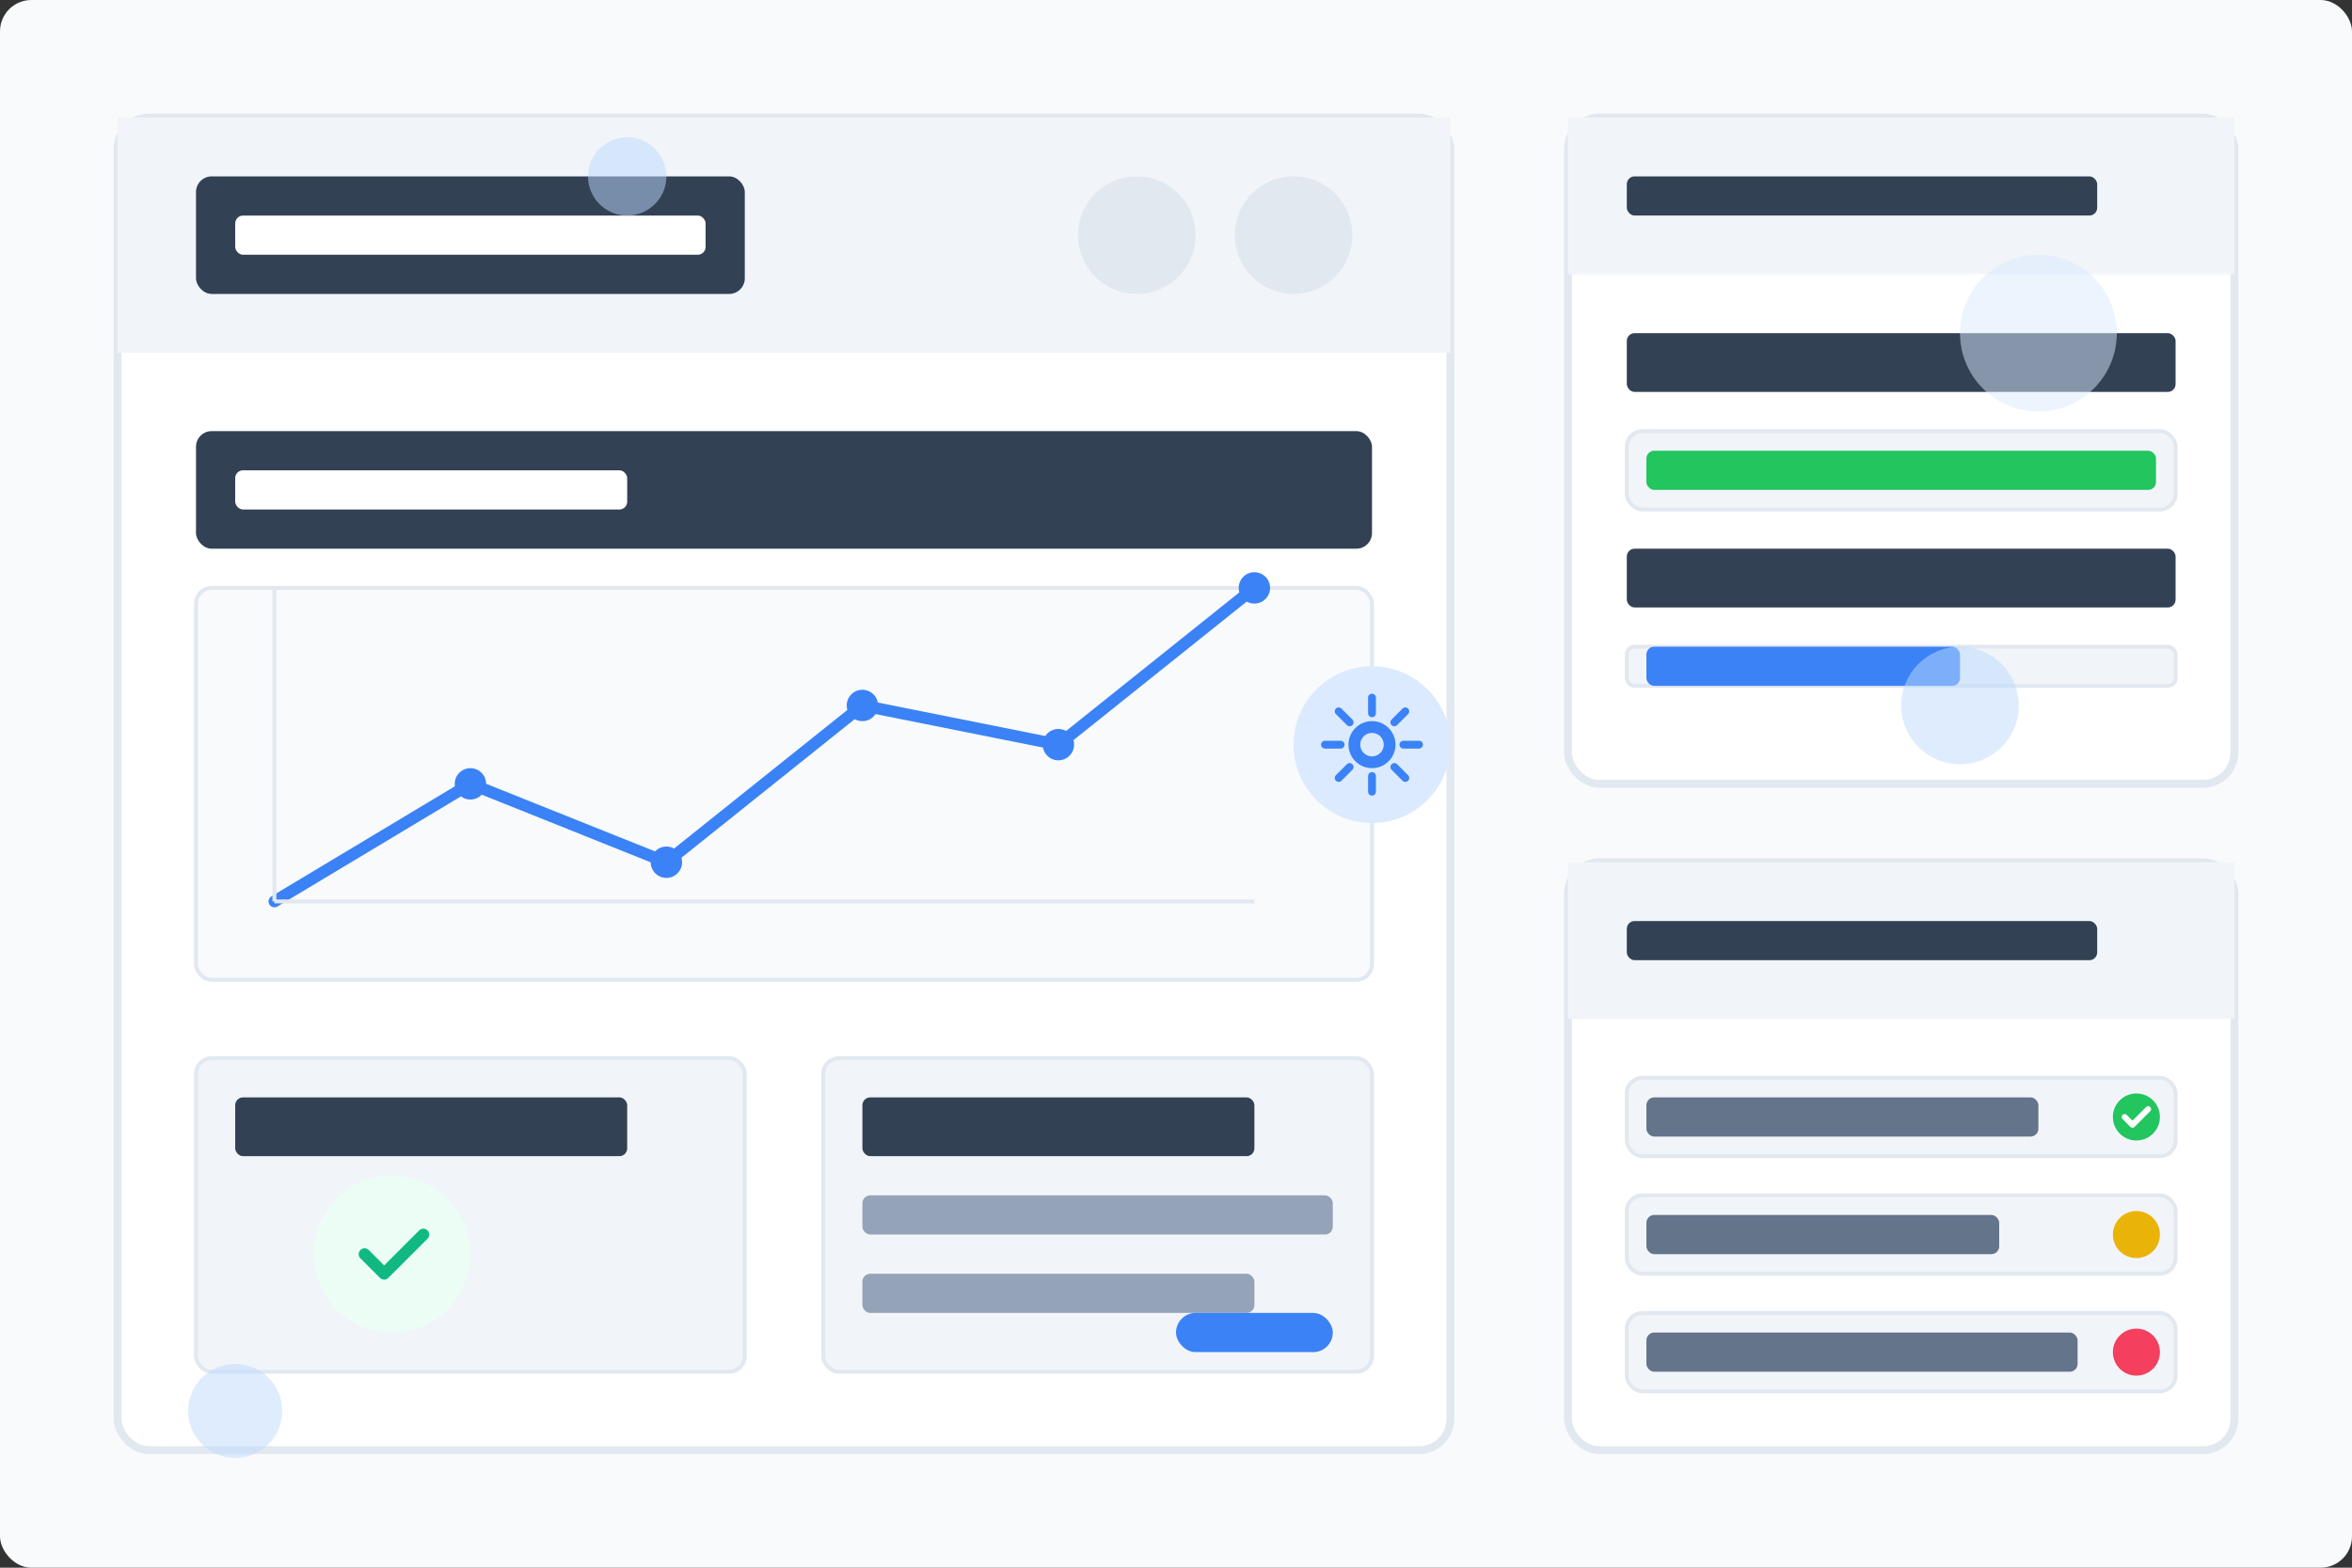 <svg width="600" height="400" viewBox="0 0 600 400" fill="none" xmlns="http://www.w3.org/2000/svg">
  <rect x="0" y="0" width="600" height="400" fill="#333333" stroke="none"/>
  <!-- Background -->
  <rect width="600" height="400" rx="8" fill="#F8FAFC"/>
  
  <!-- Dashboard Grid -->
  <rect x="30" y="30" width="340" height="340" rx="8" fill="white" stroke="#E2E8F0" stroke-width="2"/>
  
  <!-- Dashboard Header -->
  <rect x="30" y="30" width="340" height="60" rx="8 8 0 0" fill="#F1F5F9"/>
  <rect x="50" y="45" width="140" height="30" rx="4" fill="#334155"/>
  <rect x="60" y="55" width="120" height="10" rx="2" fill="white"/>
  <circle cx="330" cy="60" r="15" fill="#E2E8F0"/>
  <circle cx="290" cy="60" r="15" fill="#E2E8F0"/>
  
  <!-- Traffic Analytics Graph -->
  <rect x="50" y="110" width="300" height="30" rx="4" fill="#334155"/>
  <rect x="60" y="120" width="100" height="10" rx="2" fill="white"/>
  
  <rect x="50" y="150" width="300" height="100" rx="4" fill="#F8FAFC" stroke="#E2E8F0" stroke-width="1"/>
  <path d="M70 230 L120 200 L170 220 L220 180 L270 190 L320 150" stroke="#3B82F6" stroke-width="3" stroke-linecap="round" stroke-linejoin="round" fill="none"/>
  <path d="M70 230 L320 230" stroke="#E2E8F0" stroke-width="1"/>
  <path d="M70 150 L70 230" stroke="#E2E8F0" stroke-width="1"/>
  
  <circle cx="120" cy="200" r="4" fill="#3B82F6"/>
  <circle cx="170" cy="220" r="4" fill="#3B82F6"/>
  <circle cx="220" cy="180" r="4" fill="#3B82F6"/>
  <circle cx="270" cy="190" r="4" fill="#3B82F6"/>
  <circle cx="320" cy="150" r="4" fill="#3B82F6"/>
  
  <!-- Security Status Panel -->
  <rect x="50" y="270" width="140" height="80" rx="4" fill="#F1F5F9" stroke="#E2E8F0" stroke-width="1"/>
  <rect x="60" y="280" width="100" height="15" rx="2" fill="#334155"/>
  <circle cx="100" cy="320" r="20" fill="#ECFDF5"/>
  <path d="M93 320 L98 325 L108 315" stroke="#10B981" stroke-width="3" stroke-linecap="round" stroke-linejoin="round" fill="none"/>
  
  <!-- Update Status Panel -->
  <rect x="210" y="270" width="140" height="80" rx="4" fill="#F1F5F9" stroke="#E2E8F0" stroke-width="1"/>
  <rect x="220" y="280" width="100" height="15" rx="2" fill="#334155"/>
  <rect x="220" y="305" width="120" height="10" rx="2" fill="#94A3B8"/>
  <rect x="220" y="325" width="100" height="10" rx="2" fill="#94A3B8"/>
  <rect x="300" y="335" width="40" height="10" rx="5" fill="#3B82F6"/>
  
  <!-- Monitoring Panel -->
  <rect x="400" y="30" width="170" height="170" rx="8" fill="white" stroke="#E2E8F0" stroke-width="2"/>
  <rect x="400" y="30" width="170" height="40" rx="8 8 0 0" fill="#F1F5F9"/>
  <rect x="415" y="45" width="120" height="10" rx="2" fill="#334155"/>
  
  <!-- Uptime Chart -->
  <rect x="415" y="85" width="140" height="15" rx="2" fill="#334155"/>
  <rect x="415" y="110" width="140" height="20" rx="4" fill="#F1F5F9" stroke="#E2E8F0" stroke-width="1"/>
  <rect x="420" y="115" width="130" height="10" rx="2" fill="#22C55E"/>
  
  <!-- Response Time -->
  <rect x="415" y="140" width="140" height="15" rx="2" fill="#334155"/>
  <rect x="415" y="165" width="140" height="10" rx="2" fill="#F1F5F9" stroke="#E2E8F0" stroke-width="1"/>
  <rect x="420" y="165" width="80" height="10" rx="2" fill="#3B82F6"/>
  
  <!-- Task Manager Panel -->
  <rect x="400" y="220" width="170" height="150" rx="8" fill="white" stroke="#E2E8F0" stroke-width="2"/>
  <rect x="400" y="220" width="170" height="40" rx="8 8 0 0" fill="#F1F5F9"/>
  <rect x="415" y="235" width="120" height="10" rx="2" fill="#334155"/>
  
  <!-- Task List -->
  <rect x="415" y="275" width="140" height="20" rx="4" fill="#F1F5F9" stroke="#E2E8F0" stroke-width="1"/>
  <rect x="420" y="280" width="100" height="10" rx="2" fill="#64748B"/>
  <circle cx="545" cy="285" r="6" fill="#22C55E"/>
  <path d="M542 285 L544 287 L548 283" stroke="white" stroke-width="1.5" stroke-linecap="round" stroke-linejoin="round" fill="none"/>
  
  <rect x="415" y="305" width="140" height="20" rx="4" fill="#F1F5F9" stroke="#E2E8F0" stroke-width="1"/>
  <rect x="420" y="310" width="90" height="10" rx="2" fill="#64748B"/>
  <circle cx="545" cy="315" r="6" fill="#EAB308"/>
  
  <rect x="415" y="335" width="140" height="20" rx="4" fill="#F1F5F9" stroke="#E2E8F0" stroke-width="1"/>
  <rect x="420" y="340" width="110" height="10" rx="2" fill="#64748B"/>
  <circle cx="545" cy="345" r="6" fill="#F43F5E"/>
  
  <!-- Decorative Elements -->
  <circle cx="520" cy="85" r="20" fill="#DBEAFE" fill-opacity="0.5"/>
  <circle cx="160" cy="45" r="10" fill="#BFDBFE" fill-opacity="0.5"/>
  <circle cx="500" cy="180" r="15" fill="#BFDBFE" fill-opacity="0.5"/>
  <circle cx="60" cy="360" r="12" fill="#BFDBFE" fill-opacity="0.5"/>
  
  <!-- Gear Icon Animation -->
  <g transform="translate(350, 190)">
    <circle cx="0" cy="0" r="20" fill="#DBEAFE"/>
    <path d="M0 -12 L0 -8 M8.5 -8.5 L5.7 -5.7 M12 0 L8 0 M8.5 8.5 L5.7 5.7 M0 12 L0 8 M-8.5 8.5 L-5.7 5.7 M-12 0 L-8 0 M-8.5 -8.5 L-5.7 -5.7" 
          stroke="#3B82F6" stroke-width="2" stroke-linecap="round"/>
    <circle cx="0" cy="0" r="6" fill="#3B82F6"/>
    <circle cx="0" cy="0" r="3" fill="#DBEAFE"/>
    <animateTransform attributeName="transform" attributeType="XML" type="rotate" from="0" to="360" dur="10s" repeatCount="indefinite"/>
  </g>
</svg> 